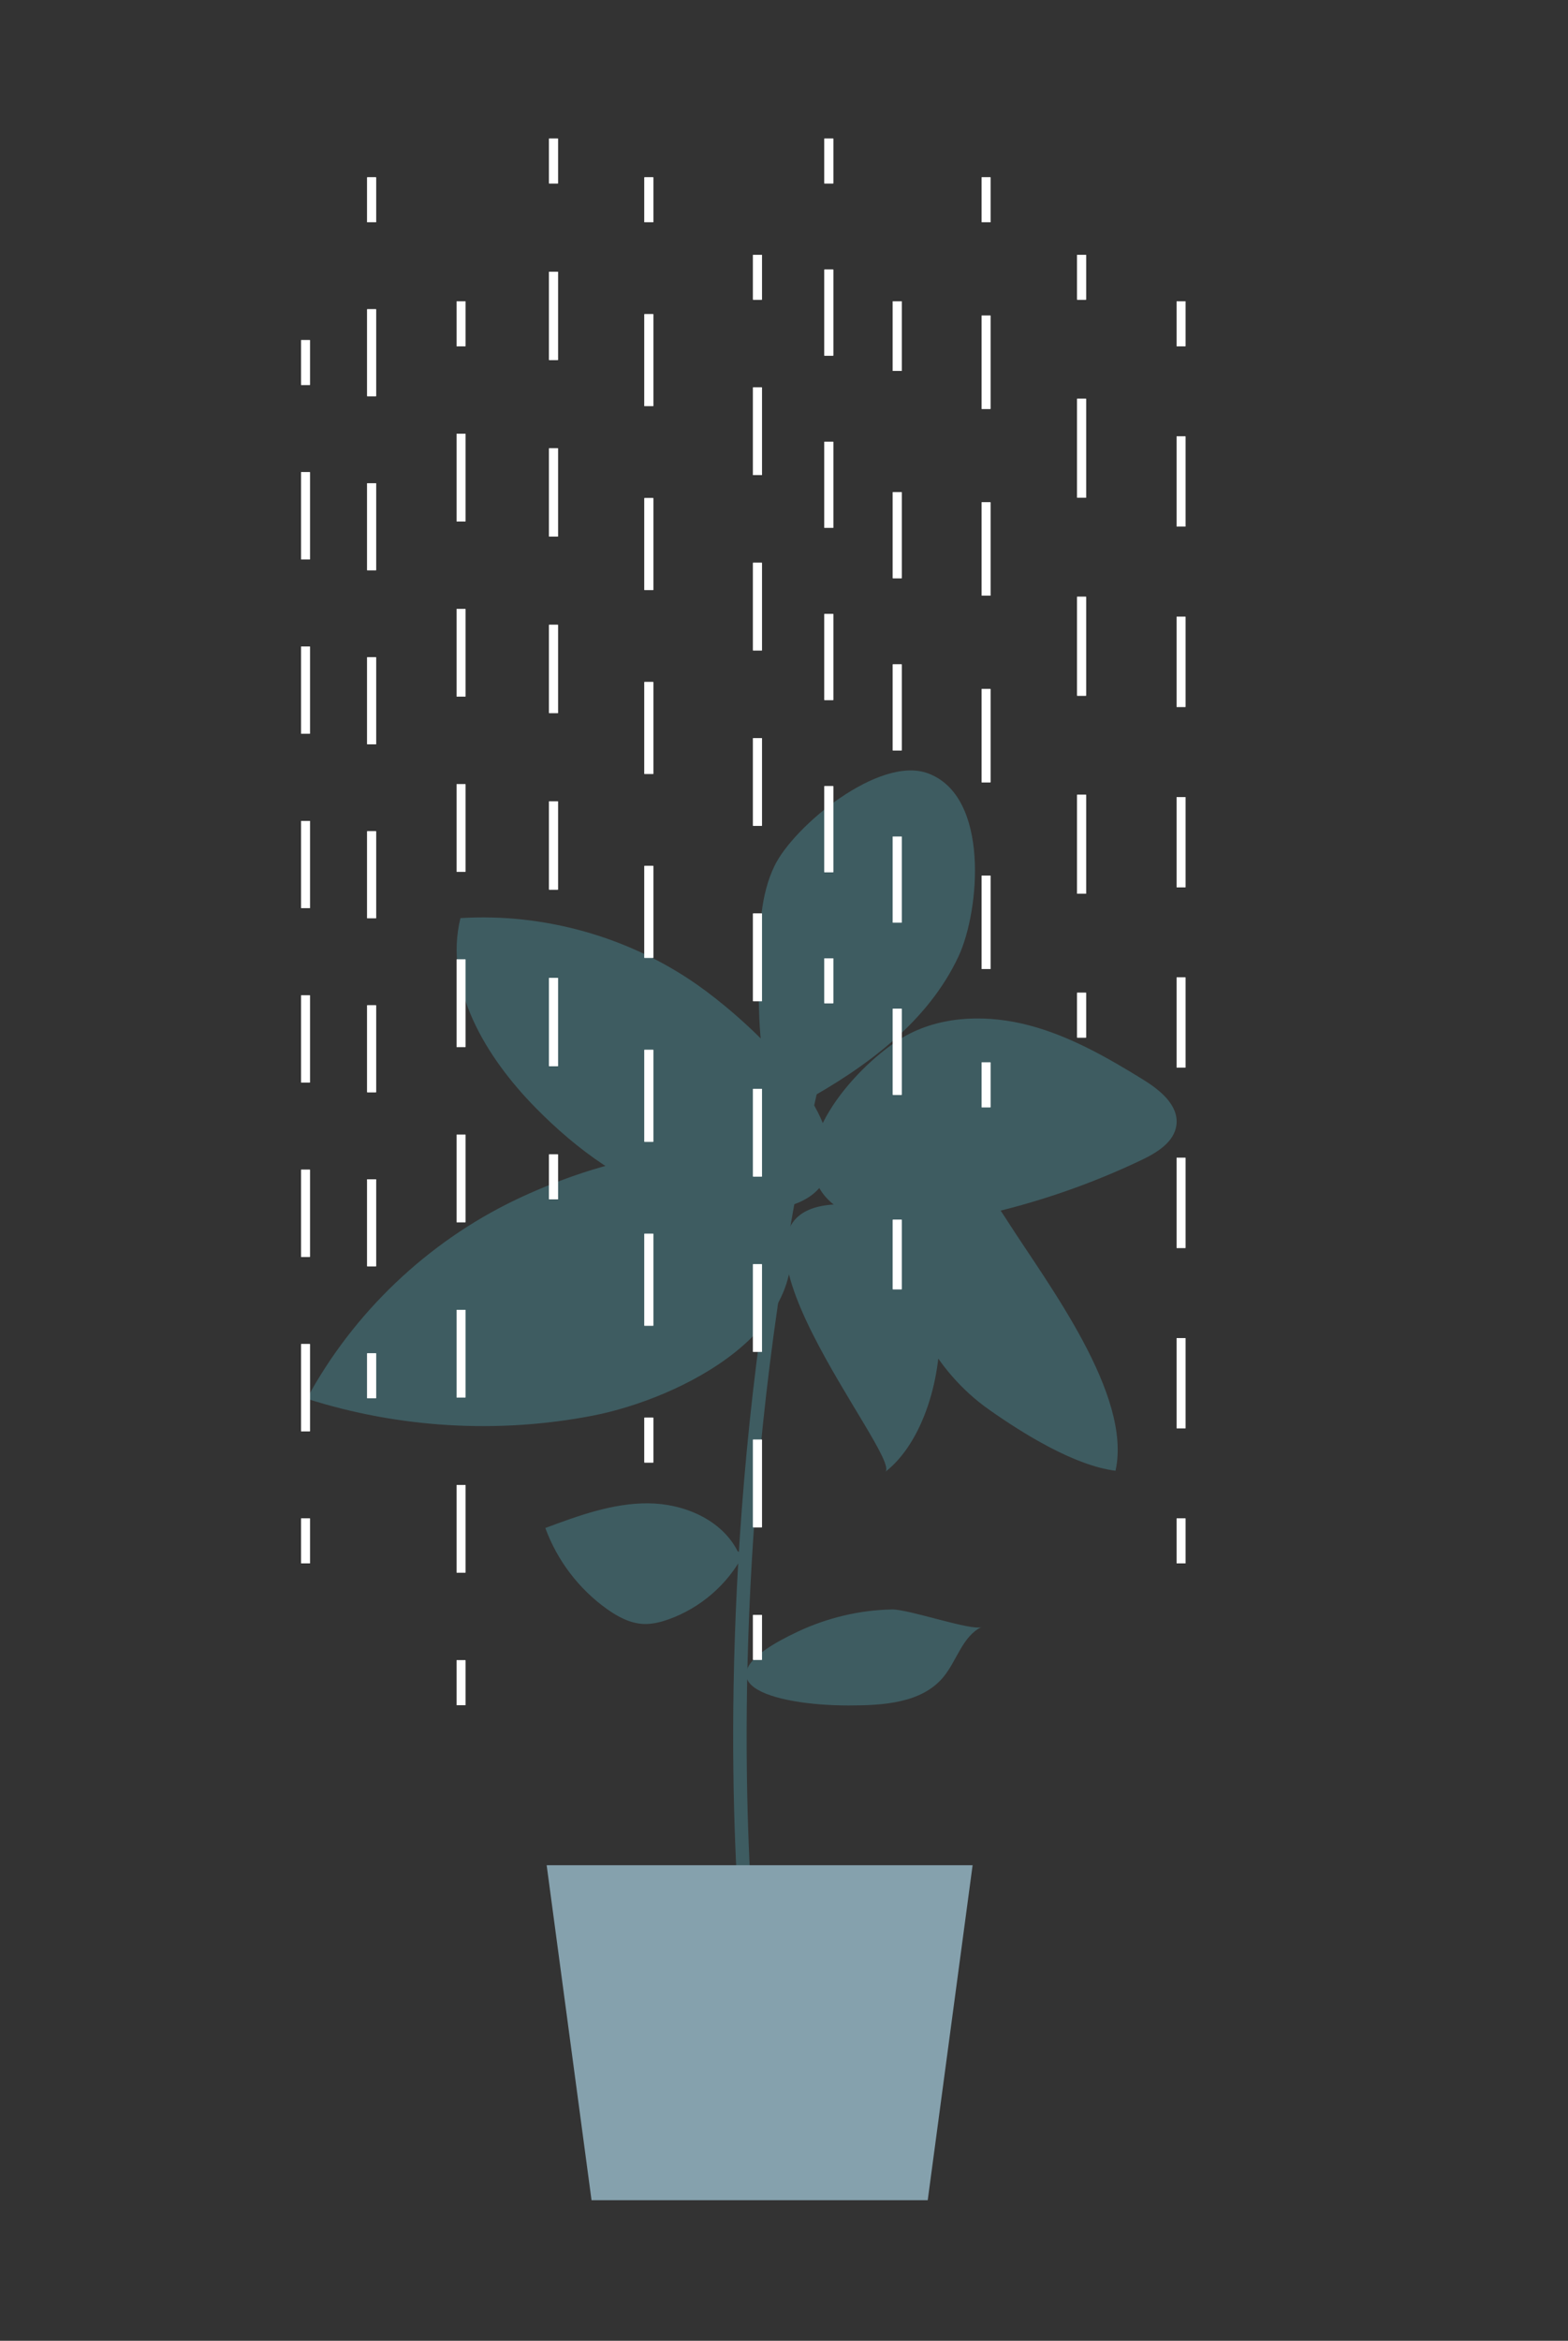 <svg xmlns="http://www.w3.org/2000/svg" viewBox="0 0 707.5 1055.5">
  <rect x="0" y="0" width="707.5" height="1055.5" fill="#333333" stroke="none"/>
  <style>
    .st1{fill:#3e5c61}.st10,.st11,.st12,.st13,.st3,.st4,.st5,.st6,.st7,.st8,.st9{fill:none;stroke:#fff;stroke-width:4;stroke-miterlimit:10}.st10,.st11,.st12,.st13,.st4,.st5,.st6,.st7,.st8,.st9{stroke-dasharray:39.316,39.316}.st10,.st11,.st12,.st13,.st5,.st6,.st7,.st8,.st9{stroke-dasharray:38.823,38.823}.st10,.st11,.st12,.st13,.st6,.st7,.st8,.st9{stroke-dasharray:39.233,39.233}.st10,.st11,.st12,.st13,.st7,.st8,.st9{stroke-dasharray:39.501,39.501}.st10,.st11,.st12,.st13,.st8,.st9{stroke-dasharray:39.803,39.803}.st10,.st11,.st12,.st13,.st9{stroke-dasharray:41.465,41.465}.st10,.st11,.st12,.st13{stroke-dasharray:39.538,39.538}.st11,.st12,.st13{stroke-dasharray:42.095,42.095}.st12,.st13{stroke-dasharray:44.64,44.64}.st13{stroke-dasharray:40.66,40.66}
  </style>
  <g class="trunk">
    <path d="M370.45 471.77c-39.03 160.04-38.73 303.23-35 374.27" fill="none" stroke="#3e5c61" stroke-width="6.074" stroke-miterlimit="10"/>
    <path class="st1" d="M332.84 699.47c-7.27-14.28-24.27-21.47-40.29-21.6-16.03-.13-31.46 5.54-46.49 11.12 5.3 14.57 15.1 27.46 27.71 36.48 4.89 3.49 10.43 6.49 16.43 6.79 3.91.2 7.8-.76 11.48-2.08 14.38-5.1 26.69-15.78 33.77-29.29M442.93 733.62c-8.68 4.16-11.14 15.21-17.29 22.61-9.83 11.82-27.32 12.78-42.7 12.79-34.21.02-71.73-10.48-22.83-33.36 13.22-6.19 27.83-9.69 42.45-9.93 7.47-.14 36.22 9.88 40.37 7.89z"/>
  </g>
  <path fill="#85a1ad" d="M418.6 992.11H266.91l-20.25-151.06h192.19z" id="pot"/>
  <g class="bottom-leaves">
    <path class="st1" d="M232.57 541.05c-39.73 19.04-73.17 50.91-94.12 89.66 41.48 13.25 86.29 15.9 129.04 7.62 38.73-7.5 103.42-38.83 86.95-89.63-16-49.32-90.1-22.87-121.87-7.65zM455.01 551.25c-4.17-6.51-8.47-13.16-14.64-17.84s-14.67-7.05-21.77-3.99c-10.08 4.34-13.23 17.12-13.17 28.09.16 30.48 15.82 60.48 40.73 78.04 15.42 10.88 38.66 25.34 57.17 27.63 7.62-34.1-30.47-84.06-48.32-111.93z"/>
    <path class="st1" d="M442.54 548c25.03-5.54 49.42-13.92 72.56-24.95 7.01-3.34 14.76-8.09 15.72-15.79 1.11-8.97-7.52-15.82-15.22-20.57-16.1-9.92-32.77-19.44-51.05-24.29s-38.57-4.64-55.24 4.29c-19.14 10.25-52.78 45.54-39.78 68.77 12.4 22.13 53.33 16.89 73.01 12.54z"/>
  </g>
  <g class="top-leaves">
    <path class="st1" d="M349.49 390.4c-6.42 13.19-6.76 28.41-7 43.08-.3 19.7-.56 39.79 5.25 58.61.81 2.63 1.94 5.47 4.39 6.72 3.15 1.62 6.92-.07 10.02-1.77 28.63-15.76 56.55-36.23 70.37-65.84 9.55-20.47 14.25-72.28-13.92-82.53-21.96-8-60.38 23.75-69.11 41.73zM399.42 663.7c33.68-25.85 37.99-120.89-19.97-120.67-69.36.26 28.14 114.39 19.97 120.67z"/>
    <path class="st1" d="M314.41 443.91c-30.86-21.53-69.09-32.26-106.65-29.92-7.66 31.19 11.47 62.75 34.01 85.63 18.63 18.91 40.8 35.22 66.36 42.38 23.39 6.55 67.62 8.86 66.41-21.8-1.08-27.3-39.86-62.13-60.13-76.29z"/>
  </g>
  <g id="drops-1">
    <path class="st3 drop-1" d="M137.88 153.34v20.24"/>
    <path class="st4 drop-1" d="M137.88 212.9v452.13"/>
    <path class="st3 drop-1" d="M137.88 684.69v20.25"/>
    <path class="st5 drop-1" d="M404.87 135.86v31.39M404.87 221.92v300.73M404.87 549.99v31.38"/>
    <path class="st3 drop-1" d="M167.7 79.95v20.25"/>
    <path class="st6 drop-1" d="M167.7 139.43v451.18"/>
    <path class="st3 drop-1" d="M167.7 610.22v20.25M208.05 135.86v20.25"/>
    <path class="st7 drop-1" d="M208.05 195.61v533.27"/>
    <path class="st3 drop-1" d="M208.05 748.63v20.25"/>
    <g>
      <path class="st3 drop-1" d="M249.77 62.48v20.24"/>
      <path class="st8 drop-1" d="M249.77 122.53v378.13"/>
      <path class="st3 drop-1" d="M249.77 520.55v20.25"/>
    </g>
    <g>
      <path class="st3 drop-1" d="M292.78 79.95v20.25"/>
      <path class="st9 drop-1" d="M292.78 141.66v476.85"/>
      <path class="st3 drop-1" d="M292.78 639.24v20.25"/>
    </g>
    <g>
      <path class="st3 drop-1" d="M341.8 114.9v20.24"/>
      <path class="st10 drop-1" d="M341.8 174.68v533.75"/>
      <path class="st3 drop-1" d="M341.8 728.21v20.24"/>
    </g>
    <g>
      <path class="st3 drop-1" d="M373.99 62.48v20.24"/>
      <path class="st5 drop-1" d="M373.99 121.55v291.16"/>
      <path class="st3 drop-1" d="M373.99 432.13v20.25"/>
    </g>
    <g>
      <path class="st3 drop-1" d="M444.95 79.95v20.25"/>
      <path class="st11 drop-1" d="M444.95 142.29v315.72"/>
      <path class="st3 drop-1" d="M444.95 479.05v20.25"/>
    </g>
    <g>
      <path class="st3 drop-1" d="M488.05 114.9v20.24"/>
      <path class="st12 drop-1" d="M488.05 179.79v245.52"/>
      <path class="st3 drop-1" d="M488.05 447.63v20.25"/>
    </g>
    <g>
      <path class="st3 drop-1" d="M532.94 135.86v20.25"/>
      <path class="st13 drop-1" d="M532.94 196.78v467.59"/>
      <path class="st3 drop-1" d="M532.94 684.69v20.25"/>
    </g>
  </g>
  <g id="drops-2">
    <path class="st3 drop-2" d="M137.83 153.34v20.24"/>
    <path class="st4 drop-2" d="M137.83 212.9v452.13"/>
    <path class="st3 drop-2" d="M137.83 684.69v20.25"/>
    <path class="st5 drop-2" d="M404.82 135.86v31.39M404.82 221.92v300.73M404.82 549.99v31.38"/>
    <path class="st3 drop-2" d="M167.65 79.95v20.25"/>
    <path class="st6 drop-2" d="M167.65 139.43v451.18"/>
    <path class="st3 drop-2" d="M167.65 610.22v20.25M208.01 135.86v20.25"/>
    <path class="st7 drop-2" d="M208.01 195.61v533.27"/>
    <path class="st3 drop-2" d="M208.01 748.63v20.25"/>
    <g>
      <path class="st3 drop-2" d="M249.73 62.48v20.24"/>
      <path class="st8 drop-2" d="M249.73 122.53v378.13"/>
      <path class="st3 drop-2" d="M249.73 520.55v20.25"/>
    </g>
    <g>
      <path class="st3 drop-2" d="M292.73 79.95v20.25"/>
      <path class="st9 drop-2" d="M292.73 141.66v476.85"/>
      <path class="st3 drop-2" d="M292.73 639.24v20.25"/>
    </g>
    <g>
      <path class="st3 drop-2" d="M341.75 114.9v20.24"/>
      <path class="st10 drop-2" d="M341.75 174.68v533.75"/>
      <path class="st3 drop-2" d="M341.75 728.21v20.24"/>
    </g>
    <g>
      <path class="st3 drop-2" d="M373.94 62.48v20.24"/>
      <path class="st5 drop-2" d="M373.94 121.55v291.16"/>
      <path class="st3 drop-2" d="M373.94 432.13v20.25"/>
    </g>
    <g>
      <path class="st3 drop-2" d="M444.9 79.95v20.25"/>
      <path class="st11 drop-2" d="M444.9 142.29v315.72"/>
      <path class="st3 drop-2" d="M444.9 479.05v20.25"/>
    </g>
    <g>
      <path class="st3 drop-2" d="M488 114.9v20.24"/>
      <path class="st12 drop-2" d="M488 179.79v245.52"/>
      <path class="st3 drop-2" d="M488 447.63v20.25"/>
    </g>
    <g>
      <path class="st3 drop-2" d="M532.89 135.86v20.25"/>
      <path class="st13 drop-2" d="M532.89 196.78v467.59"/>
      <path class="st3 drop-2" d="M532.89 684.69v20.25"/>
    </g>
  </g>
</svg>